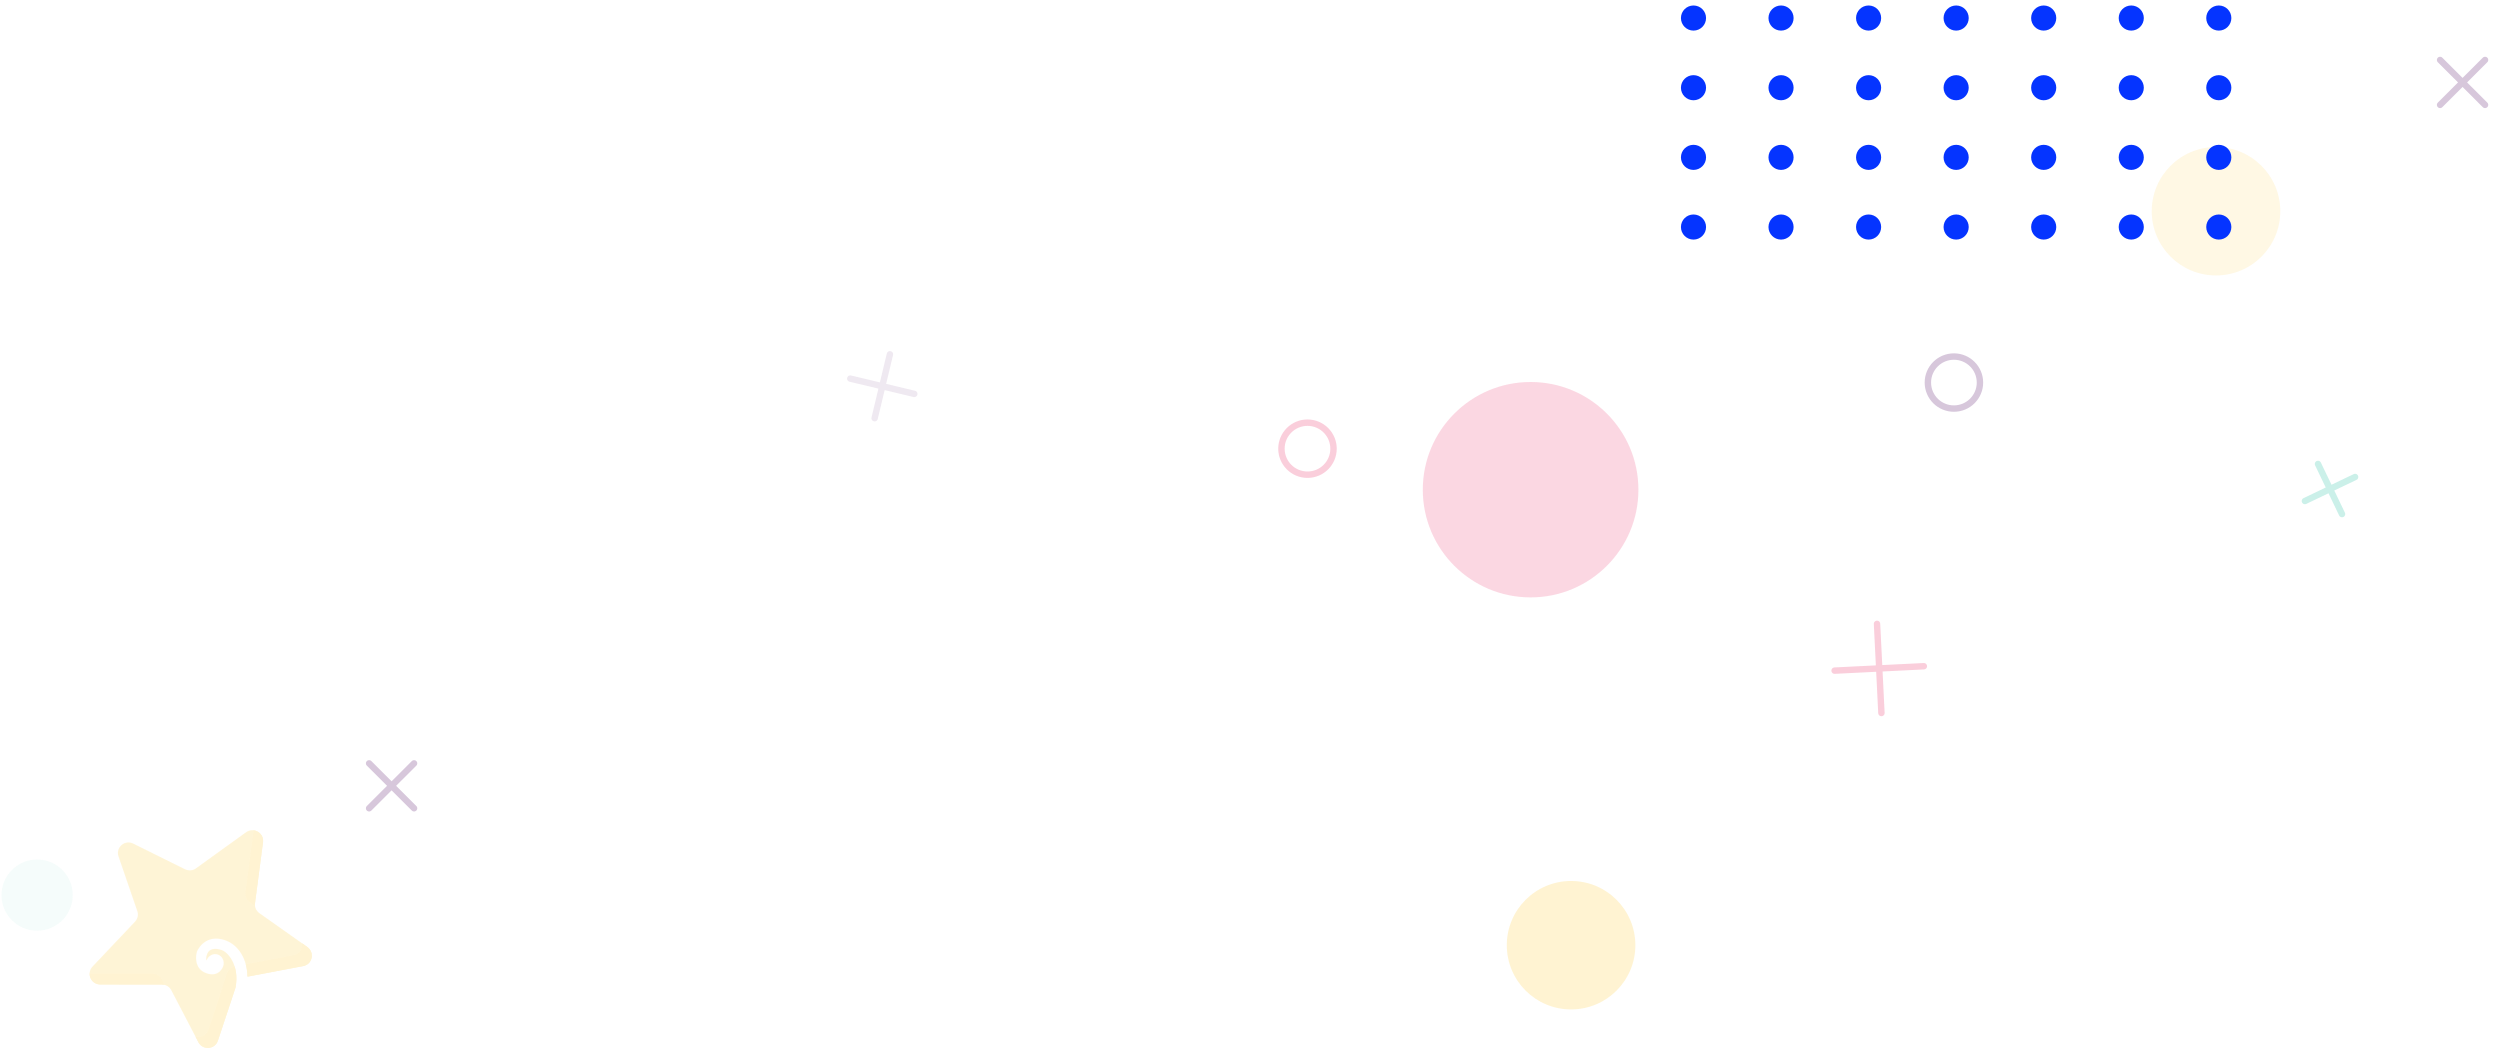 <svg xmlns="http://www.w3.org/2000/svg" width="228" height="96" viewBox="0 0 228 96">
    <g fill="none" fill-rule="evenodd">
        <g>
            <g>
                <g>
                    <g opacity=".254">
                        <g>
                            <path fill="#32C4AA" fill-rule="nonzero" d="M6.633 76.633c0 1.792-1.454 3.245-3.247 3.245-1.794 0-3.248-1.453-3.248-3.245 0-1.791 1.454-3.244 3.248-3.244 1.793 0 3.247 1.453 3.247 3.244" opacity=".2" transform="translate(-99 -228) translate(98 226) translate(1 2) translate(0 5)"/>
                            <path fill="#FED150" fill-rule="nonzero" d="M149.146 81.202c0 3.235-2.625 5.858-5.863 5.858-3.238 0-5.863-2.623-5.863-5.858 0-3.235 2.625-5.857 5.863-5.857 3.238 0 5.863 2.622 5.863 5.857" transform="translate(-99 -228) translate(98 226) translate(1 2) translate(0 5)"/>
                            <path fill="#EB3D72" fill-rule="nonzero" d="M139.59 29.838c5.43 0 9.833 4.398 9.833 9.823 0 5.424-4.402 9.822-9.832 9.822-5.43 0-9.832-4.398-9.832-9.822 0-5.425 4.402-9.823 9.832-9.823" opacity=".8" transform="translate(-99 -228) translate(98 226) translate(1 2) translate(0 5)"/>
                            <path fill="#FED150" fill-rule="nonzero" d="M202.1 8.407c3.238 0 5.863 2.622 5.863 5.857 0 3.235-2.625 5.858-5.863 5.858-3.238 0-5.863-2.623-5.863-5.858 0-3.235 2.625-5.857 5.863-5.857" opacity=".6" transform="translate(-99 -228) translate(98 226) translate(1 2) translate(0 5)"/>
                            <g fill="#FED150" fill-rule="nonzero">
                                <path d="M15.82 1.072c.09-.825-.866-1.378-1.548-.888L9.7 3.48c-.287.208-.665.24-.997.082l-4.722-2.34c-.772-.392-1.63.36-1.343 1.176l1.71 4.974c.126.339.032.72-.213.977L.262 12.442c-.576.61-.14 1.619.702 1.628l5.629.008c.365.003.682.194.855.513l2.477 4.752c.395.744 1.506.668 1.776-.145l1.608-4.843c.38-2.063-.699-3.23-1.26-3.425-.633-.221-1.146-.11-1.32.34-.176.447-.064.614-.064.614.155-.443.62-.685 1.038-.539.418.146.632.624.477 1.067 0 0-.325 1.051-1.526.632-1.2-.419-.943-1.73-.858-1.973.085-.243.828-1.64 2.565-1.033 1.229.429 2.003 1.711 2.038 3.32l5.081-.965c.843-.161 1.074-1.239.377-1.74l-4.375-3.09c-.295-.214-.442-.553-.396-.915l.734-5.576z" opacity=".9" transform="translate(-99 -228) translate(98 226) translate(1 2) translate(0 5) translate(8.171 70.714)"/>
                                <path d="M6.845 14.113l-.27-.517c-.173-.32-.49-.51-.855-.513l-5.629-.008c-.03 0-.06-.005-.09-.008-.013.504.375.996.962 1.003l5.63.008c.087.001.172.014.252.035M14.95.007c-.001.023 0 .046-.003.07l-.734 5.576c-.046.361.102.701.396.914l.478.337c-.011-.083-.012-.169-.001-.256l.734-5.576c.061-.567-.372-1.006-.87-1.065M13.23 12.426c-.325.08-.585.311-.693.63l-1.708 5.147c-.177.532-.713.745-1.173.623l.269.517c.395.744 1.506.669 1.776-.145l1.608-4.843c.142-.769.083-1.414-.08-1.93M19.857 10.653l-.472-.334c.063.473-.225.973-.778 1.078l-4.367.83c.096.352.15.731.16 1.131l5.08-.965c.843-.161 1.074-1.239.377-1.74" transform="translate(-99 -228) translate(98 226) translate(1 2) translate(0 5) translate(8.171 70.714)"/>
                            </g>
                            <g stroke="#612273" stroke-linecap="round" stroke-width=".584">
                                <path d="M.02 4.162L4.121.065M4.121 4.162L.02.065" transform="translate(-99 -228) translate(98 226) translate(1 2) translate(0 5) translate(222.515 .404)"/>
                            </g>
                            <g stroke="#612273" stroke-linecap="round" stroke-width=".584">
                                <path d="M.278 4.162L4.379.065M4.379 4.162L.278.065" transform="translate(-99 -228) translate(98 226) translate(1 2) translate(0 5) translate(33.384 64.553)"/>
                            </g>
                            <path stroke="#EB3D72" stroke-linecap="round" stroke-width=".584" d="M171.586 60.026L171.184 51.896M175.454 55.76L167.315 56.162" transform="translate(-99 -228) translate(98 226) translate(1 2) translate(0 5)"/>
                            <path stroke="#32C4AA" stroke-linecap="round" stroke-width=".584" d="M210.208 40.692L214.784 38.502M213.592 41.883L211.4 37.312" transform="translate(-99 -228) translate(98 226) translate(1 2) translate(0 5)"/>
                            <g stroke="#612273" stroke-linecap="round" stroke-width=".584" opacity=".4">
                                <path d="M2.412 6.743L3.807.914M6.027 4.526L.192 3.131" transform="translate(-99 -228) translate(98 226) translate(1 2) translate(0 5) translate(77.354 26.397)"/>
                            </g>
                            <path stroke="#EB3D72" stroke-linecap="round" stroke-width=".584" d="M120.923 37.598c-.43.43-1.024.695-1.68.695-1.312 0-2.375-1.062-2.375-2.373 0-1.31 1.063-2.373 2.375-2.373s2.375 1.063 2.375 2.373c0 .655-.266 1.248-.695 1.678" transform="translate(-99 -228) translate(98 226) translate(1 2) translate(0 5)"/>
                            <path stroke="#612273" stroke-linecap="round" stroke-width=".584" d="M179.876 31.567c-.43.43-1.023.695-1.68.695-1.311 0-2.374-1.062-2.374-2.373 0-1.31 1.063-2.372 2.375-2.372 1.311 0 2.375 1.062 2.375 2.372 0 .656-.266 1.249-.696 1.678" transform="translate(-99 -228) translate(98 226) translate(1 2) translate(0 5)"/>
                        </g>
                    </g>
                    <g fill="#0534FF" fill-rule="nonzero">
                        <g>
                            <path d="M20.206 2.291c-.633 0-1.145-.514-1.145-1.147 0-.631.512-1.144 1.145-1.144.632 0 1.145.513 1.145 1.144 0 .633-.513 1.147-1.145 1.147M20.206 10.274c-.633 0-1.145-.511-1.145-1.144 0-.633.512-1.146 1.145-1.146.632 0 1.145.513 1.145 1.146 0 .633-.513 1.144-1.145 1.144M20.206 18.261c-.633 0-1.145-.515-1.145-1.146 0-.634.512-1.146 1.145-1.146.632 0 1.145.512 1.145 1.146 0 .631-.513 1.146-1.145 1.146M20.206 26.246c-.633 0-1.145-.514-1.145-1.147 0-.631.512-1.146 1.145-1.146.632 0 1.145.515 1.145 1.146 0 .633-.513 1.147-1.145 1.147M20.206 34.229c-.633 0-1.145-.511-1.145-1.145 0-.633.512-1.145 1.145-1.145.632 0 1.145.512 1.145 1.145 0 .634-.513 1.145-1.145 1.145M20.206 42.215c-.633 0-1.145-.514-1.145-1.146 0-.633.512-1.145 1.145-1.145.632 0 1.145.512 1.145 1.145 0 .632-.513 1.146-1.145 1.146M20.206 50.199c-.633 0-1.145-.513-1.145-1.145 0-.633.512-1.146 1.145-1.146.632 0 1.145.513 1.145 1.146 0 .632-.513 1.145-1.145 1.145M13.852 2.291c-.632 0-1.145-.514-1.145-1.147C12.707.513 13.22 0 13.852 0c.633 0 1.145.513 1.145 1.144 0 .633-.512 1.147-1.145 1.147M13.852 10.274c-.632 0-1.145-.511-1.145-1.144 0-.633.513-1.146 1.145-1.146.633 0 1.145.513 1.145 1.146 0 .633-.512 1.144-1.145 1.144M13.852 18.261c-.632 0-1.145-.515-1.145-1.146 0-.634.513-1.146 1.145-1.146.633 0 1.145.512 1.145 1.146 0 .631-.512 1.146-1.145 1.146M13.852 26.246c-.632 0-1.145-.514-1.145-1.147 0-.631.513-1.146 1.145-1.146.633 0 1.145.515 1.145 1.146 0 .633-.512 1.147-1.145 1.147M13.852 34.229c-.632 0-1.145-.511-1.145-1.145 0-.633.513-1.145 1.145-1.145.633 0 1.145.512 1.145 1.145 0 .634-.512 1.145-1.145 1.145M13.852 42.215c-.632 0-1.145-.514-1.145-1.146 0-.633.513-1.145 1.145-1.145.633 0 1.145.512 1.145 1.145 0 .632-.512 1.146-1.145 1.146M13.852 50.199c-.632 0-1.145-.513-1.145-1.145 0-.633.513-1.146 1.145-1.146.633 0 1.145.513 1.145 1.146 0 .632-.512 1.145-1.145 1.145M7.5 2.291c-.634 0-1.146-.514-1.146-1.147C6.354.513 6.866 0 7.5 0c.632 0 1.144.513 1.144 1.144 0 .633-.512 1.147-1.144 1.147M7.5 10.274c-.634 0-1.146-.511-1.146-1.144 0-.633.512-1.146 1.146-1.146.632 0 1.144.513 1.144 1.146 0 .633-.512 1.144-1.144 1.144M7.5 18.261c-.634 0-1.146-.515-1.146-1.146 0-.634.512-1.146 1.146-1.146.632 0 1.144.512 1.144 1.146 0 .631-.512 1.146-1.144 1.146M7.5 26.246c-.634 0-1.146-.514-1.146-1.147 0-.631.512-1.146 1.146-1.146.632 0 1.144.515 1.144 1.146 0 .633-.512 1.147-1.144 1.147M7.5 34.229c-.634 0-1.146-.511-1.146-1.145 0-.633.512-1.145 1.146-1.145.632 0 1.144.512 1.144 1.145 0 .634-.512 1.145-1.144 1.145M7.5 42.215c-.634 0-1.146-.514-1.146-1.146 0-.633.512-1.145 1.146-1.145.632 0 1.144.512 1.144 1.145 0 .632-.512 1.146-1.144 1.146M7.5 50.199c-.634 0-1.146-.513-1.146-1.145 0-.633.512-1.146 1.146-1.146.632 0 1.144.513 1.144 1.146 0 .632-.512 1.145-1.144 1.145M1.145 2.291C.513 2.291 0 1.777 0 1.144 0 .513.513 0 1.145 0s1.146.513 1.146 1.144c0 .633-.514 1.147-1.146 1.147M1.145 10.274C.513 10.274 0 9.763 0 9.13c0-.633.513-1.146 1.145-1.146s1.146.513 1.146 1.146c0 .633-.514 1.144-1.146 1.144M1.145 18.261C.513 18.261 0 17.746 0 17.115c0-.634.513-1.146 1.145-1.146s1.146.512 1.146 1.146c0 .631-.514 1.146-1.146 1.146M1.145 26.246C.513 26.246 0 25.732 0 25.099c0-.631.513-1.146 1.145-1.146s1.146.515 1.146 1.146c0 .633-.514 1.147-1.146 1.147M1.145 34.229C.513 34.229 0 33.718 0 33.084c0-.633.513-1.145 1.145-1.145s1.146.512 1.146 1.145c0 .634-.514 1.145-1.146 1.145M1.145 42.215C.513 42.215 0 41.701 0 41.069c0-.633.513-1.145 1.145-1.145s1.146.512 1.146 1.145c0 .632-.514 1.146-1.146 1.146M1.145 50.199C.513 50.199 0 49.686 0 49.054c0-.633.513-1.146 1.145-1.146s1.146.513 1.146 1.146c0 .632-.514 1.145-1.146 1.145" transform="translate(-99 -228) translate(98 226) translate(1 2) translate(152) rotate(90 25.5 26)"/>
                        </g>
                    </g>
                </g>
            </g>
        </g>
    </g>
</svg>
